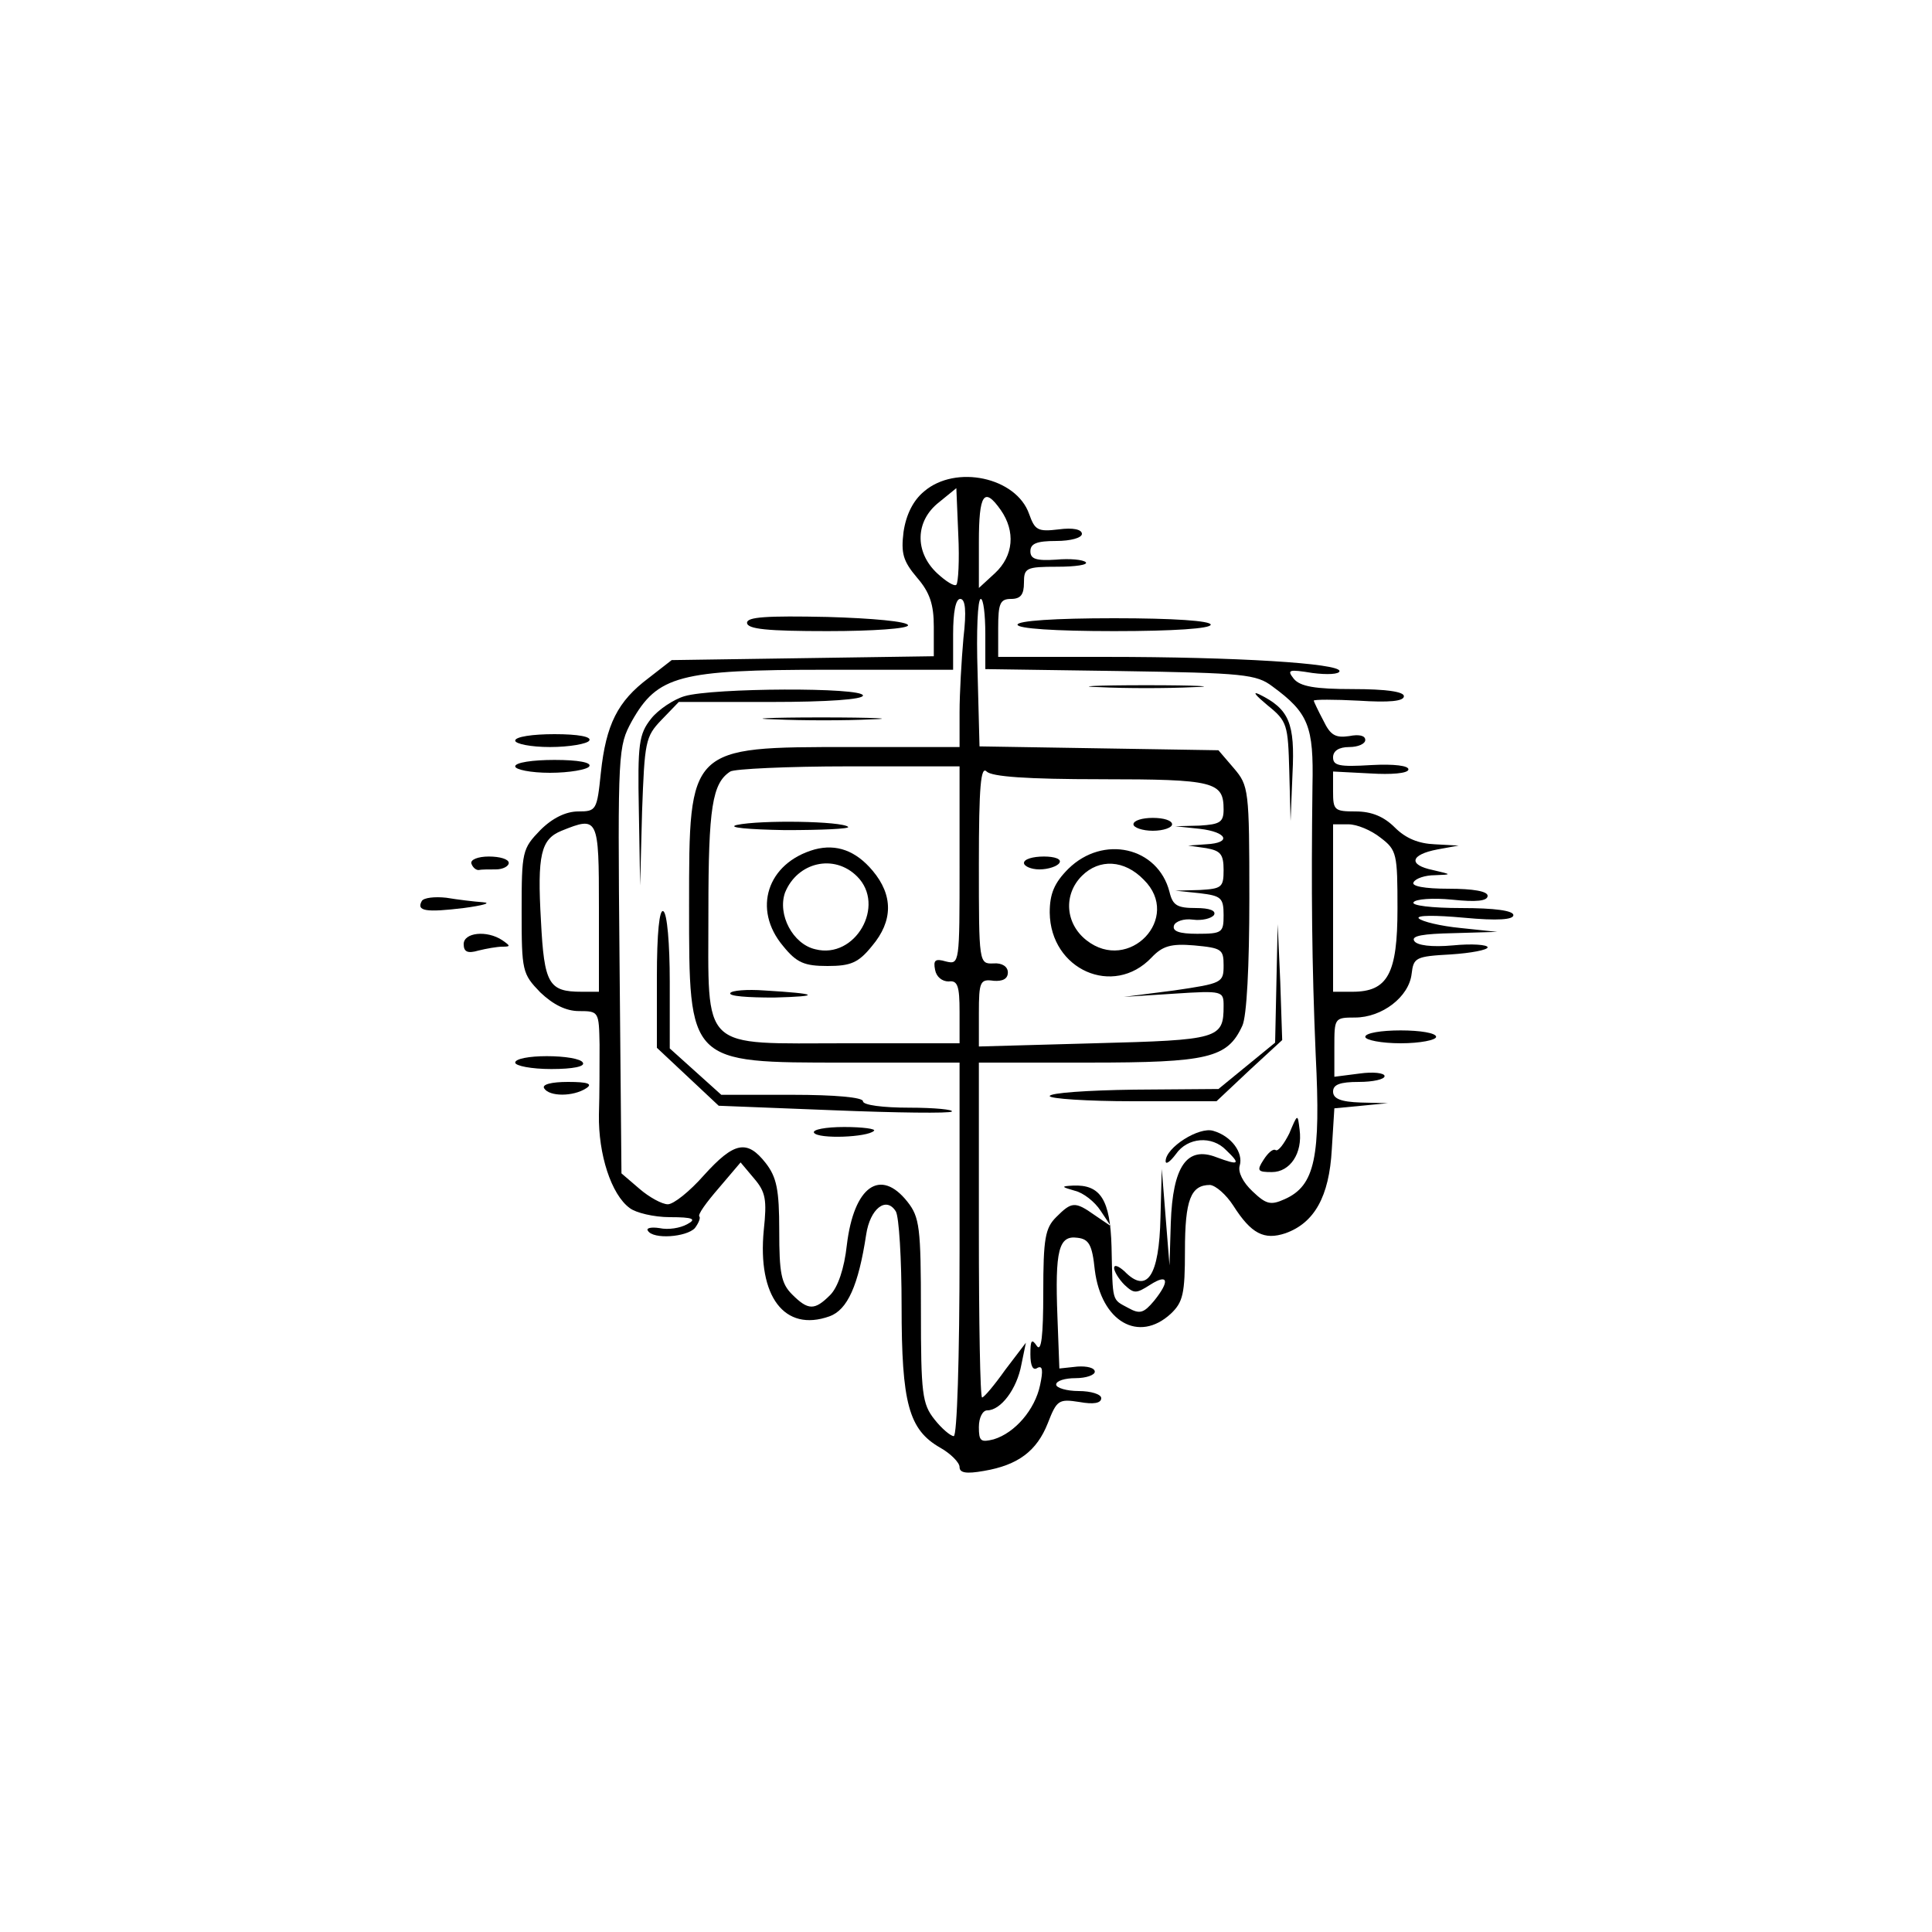 <?xml version="1.0" standalone="no"?>
<!DOCTYPE svg PUBLIC "-//W3C//DTD SVG 20010904//EN"
 "http://www.w3.org/TR/2001/REC-SVG-20010904/DTD/svg10.dtd">
<svg version="1.0" xmlns="http://www.w3.org/2000/svg"
 width="300pt" height="300pt" viewBox="0 0 300 300"
 preserveAspectRatio="xMidYMid meet">
<g transform="translate(0,300) scale(0.1,-0.1)"
fill="currentColor" stroke="none">
<path d="M1435 2237 c-17 -14 -28 -36 -32 -63 -4 -33 -1 -45 21 -71 20 -23 26
-42 26 -76 l0 -46 -203 -3 -204 -3 -36 -28 c-48 -36 -66 -72 -74 -147 -6 -58
-7 -60 -35 -60 -19 0 -40 -10 -59 -29 -28 -29 -29 -33 -29 -126 0 -93 1 -97
29 -126 20 -19 40 -29 60 -29 31 0 31 -1 32 -52 0 -29 0 -78 -1 -109 -1 -61
19 -124 48 -145 9 -7 37 -14 62 -14 37 0 42 -3 27 -11 -11 -6 -29 -9 -43 -6
-13 2 -21 0 -18 -4 8 -14 60 -10 73 4 6 8 9 16 7 18 -3 3 11 22 30 44 l34 40
21 -25 c18 -21 20 -33 15 -80 -10 -103 32 -159 102 -134 28 10 45 48 57 127 6
40 31 60 46 36 5 -8 9 -74 9 -147 0 -151 11 -192 60 -220 16 -9 30 -23 30 -30
0 -9 10 -11 38 -6 53 9 82 31 99 74 14 36 17 38 49 33 22 -4 34 -2 34 6 0 6
-16 11 -35 11 -19 0 -35 5 -35 10 0 6 14 10 30 10 17 0 30 5 30 10 0 6 -12 9
-27 8 l-28 -3 -3 80 c-4 104 2 127 31 123 18 -2 23 -11 27 -50 10 -80 68 -114
118 -68 19 18 22 31 22 98 0 79 9 102 39 102 9 -1 25 -15 36 -32 28 -44 48
-54 81 -43 45 16 68 57 72 130 l4 64 42 4 41 4 -42 1 c-31 1 -43 6 -43 17 0
11 11 15 40 15 22 0 40 4 40 9 0 5 -18 7 -39 4 l-39 -5 0 46 c0 45 0 46 32 46
42 0 84 32 88 68 3 25 6 27 61 30 31 2 57 7 57 11 0 4 -24 6 -54 3 -33 -3 -56
0 -60 7 -5 8 14 11 61 12 l68 2 -57 6 c-31 3 -60 10 -65 15 -4 5 26 5 70 1 53
-5 77 -3 77 4 0 7 -29 11 -81 11 -46 0 -78 4 -74 9 3 5 30 7 60 4 38 -4 55 -2
55 6 0 7 -22 11 -61 11 -37 0 -58 4 -54 10 3 6 18 11 33 11 27 1 27 1 -3 8
-39 8 -35 24 7 32 l33 6 -37 2 c-25 1 -45 9 -62 26 -17 17 -36 25 -61 25 -33
0 -35 2 -35 31 l0 31 58 -3 c32 -2 58 0 59 6 1 6 -22 9 -58 7 -49 -3 -59 -1
-59 12 0 10 9 16 25 16 14 0 25 5 25 11 0 7 -10 9 -25 6 -21 -3 -29 1 -40 24
-8 15 -15 30 -15 31 0 2 32 2 70 0 47 -3 70 -1 70 7 0 7 -28 11 -79 11 -59 0
-82 4 -92 16 -11 14 -8 15 29 9 23 -3 42 -2 42 3 0 12 -160 22 -362 22 l-168
0 0 45 c0 38 3 45 20 45 15 0 20 7 20 25 0 23 3 25 52 25 28 0 48 3 44 7 -4 4
-25 6 -46 4 -31 -2 -40 1 -40 13 0 12 10 16 40 16 23 0 40 5 40 11 0 7 -14 10
-36 7 -33 -4 -37 -1 -46 24 -20 57 -114 77 -163 35z m50 -145 c-3 -3 -16 5
-30 18 -35 33 -34 81 3 110 l27 22 3 -72 c2 -40 0 -75 -3 -78z m69 116 c23
-33 20 -71 -9 -98 l-25 -23 0 71 c0 75 8 87 34 50z m-58 -199 c-3 -34 -6 -86
-6 -115 l0 -54 -170 0 c-251 0 -250 1 -250 -246 0 -246 -2 -244 242 -244 l178
0 0 -290 c0 -172 -4 -290 -9 -290 -5 0 -19 12 -30 26 -19 24 -21 40 -21 169 0
129 -2 145 -21 169 -42 53 -83 24 -94 -67 -4 -37 -14 -66 -26 -78 -24 -24 -34
-24 -59 1 -17 17 -20 33 -20 99 0 64 -4 83 -21 105 -29 37 -49 33 -96 -19 -22
-25 -47 -45 -56 -45 -9 0 -29 11 -44 24 l-28 24 -3 332 c-3 326 -2 331 19 370
40 71 74 80 302 80 l197 0 0 55 c0 35 4 55 11 55 8 0 10 -18 5 -61z m34 7 l0
-55 209 -3 c193 -3 212 -5 237 -24 56 -41 64 -62 62 -154 -2 -164 -1 -276 5
-418 8 -159 -1 -203 -48 -224 -22 -10 -29 -8 -50 12 -15 14 -23 30 -20 40 6
20 -13 46 -41 54 -22 7 -74 -26 -74 -47 0 -6 7 -1 16 11 18 26 56 29 78 6 23
-22 20 -24 -15 -11 -46 18 -68 -14 -71 -102 l-2 -66 -6 75 -6 75 -2 -75 c-2
-92 -21 -120 -56 -84 -9 8 -16 11 -16 5 0 -5 7 -17 16 -26 15 -14 18 -14 40 0
28 18 31 6 6 -25 -16 -19 -22 -21 -40 -11 -26 14 -24 8 -26 95 -2 73 -17 97
-60 95 -19 -1 -18 -2 3 -8 13 -3 31 -17 40 -31 l16 -24 -25 17 c-31 22 -36 21
-60 -3 -17 -17 -20 -33 -20 -117 0 -67 -3 -93 -10 -83 -8 12 -10 9 -10 -13 0
-18 4 -26 11 -21 8 4 9 -4 4 -27 -8 -38 -39 -74 -72 -84 -20 -5 -23 -3 -23 19
0 15 6 26 13 26 21 0 46 33 53 71 l7 34 -32 -42 c-17 -24 -33 -43 -36 -43 -3
0 -5 117 -5 260 l0 260 171 0 c185 0 215 7 238 57 7 14 11 94 11 198 0 169 -1
175 -24 202 l-24 28 -186 3 -185 3 -3 115 c-2 63 0 114 5 114 4 0 7 -24 7 -54z
m-40 -360 c0 -152 0 -154 -21 -149 -17 5 -20 2 -17 -13 2 -11 11 -18 21 -18
14 2 17 -7 17 -47 l0 -49 -175 0 c-230 0 -215 -15 -215 206 0 160 6 198 34
216 6 4 89 8 184 8 l172 0 0 -154z m220 134 c176 0 190 -4 190 -47 0 -20 -6
-23 -37 -25 l-38 -1 38 -4 c43 -5 50 -22 10 -24 l-28 -2 28 -4 c22 -4 27 -9
27 -34 0 -27 -3 -29 -37 -31 l-38 -1 38 -4 c33 -4 37 -7 37 -34 0 -27 -2 -29
-41 -29 -28 0 -39 4 -36 13 2 6 15 11 29 9 15 -2 29 2 33 7 4 7 -7 11 -28 11
-29 0 -36 4 -41 25 -18 70 -103 89 -157 36 -22 -22 -29 -39 -29 -68 1 -89 99
-132 158 -70 17 18 30 22 66 19 43 -4 46 -6 46 -31 0 -27 -2 -28 -77 -39 l-78
-10 78 5 c76 5 77 4 77 -19 0 -51 -7 -53 -200 -58 l-180 -5 0 52 c0 49 2 53
23 50 14 -1 22 3 22 13 0 9 -9 15 -22 14 -23 -1 -23 0 -23 155 0 120 3 152 12
143 8 -8 62 -12 178 -12z m-780 -200 l0 -130 -27 0 c-51 0 -58 12 -63 110 -6
103 0 127 32 140 57 23 58 21 58 -120z m1214 109 c25 -19 26 -25 26 -110 0
-101 -15 -129 -70 -129 l-30 0 0 130 0 130 24 0 c13 0 35 -9 50 -21z m-368
-65 c60 -59 -23 -146 -89 -94 -33 26 -36 71 -7 100 27 27 66 25 96 -6z"/>
<path d="M1063 1919 c-17 -5 -41 -21 -52 -35 -19 -24 -21 -39 -19 -143 l2
-116 3 115 c4 108 5 116 30 142 l27 28 143 0 c89 0 143 4 143 10 0 13 -233 12
-277 -1z"/>
<path d="M1203 1883 c43 -2 110 -2 150 0 40 1 5 3 -78 3 -82 0 -115 -2 -72 -3z"/>
<path d="M1020 1482 l0 -109 48 -45 48 -45 178 -7 c98 -4 181 -5 184 -2 3 3
-27 6 -66 6 -41 0 -72 4 -72 10 0 6 -43 10 -110 10 l-110 0 -40 36 -40 36 0
104 c0 58 -4 106 -10 109 -6 4 -10 -33 -10 -103z"/>
<path d="M1264 1241 c7 -10 83 -7 93 3 4 3 -17 6 -46 6 -29 0 -50 -4 -47 -9z"/>
<path d="M1708 1933 c39 -2 105 -2 145 0 39 1 7 3 -73 3 -80 0 -112 -2 -72 -3z"/>
<path d="M1968 1905 c31 -25 32 -30 34 -103 l2 -77 3 74 c4 78 -5 100 -52 123
-11 5 -5 -2 13 -17z"/>
<path d="M1982 1473 l-2 -92 -44 -36 -44 -36 -131 -1 c-72 -1 -131 -5 -131
-10 0 -4 58 -8 129 -8 l130 0 51 48 51 47 -3 90 -4 90 -2 -92z"/>
<path d="M2002 1240 c-8 -16 -17 -28 -21 -26 -4 3 -12 -4 -19 -15 -11 -17 -9
-19 13 -19 28 0 48 29 43 66 -3 25 -3 25 -16 -6z"/>
<path d="M1144 1719 c-16 -4 18 -7 75 -8 57 0 101 2 98 5 -9 9 -136 11 -173 3z"/>
<path d="M1265 1681 c-74 -21 -97 -93 -49 -150 21 -26 33 -31 69 -31 36 0 48
5 69 31 33 39 33 79 1 117 -26 31 -56 42 -90 33z m66 -42 c45 -45 -3 -129 -65
-113 -35 8 -59 54 -47 88 19 47 76 61 112 25z"/>
<path d="M1134 1458 c-3 -5 28 -7 68 -7 75 2 69 6 -15 11 -27 2 -51 0 -53 -4z"/>
<path d="M1760 1720 c0 -5 14 -10 30 -10 17 0 30 5 30 10 0 6 -13 10 -30 10
-16 0 -30 -4 -30 -10z"/>
<path d="M1590 1660 c0 -5 11 -10 24 -10 14 0 28 5 31 10 4 6 -7 10 -24 10
-17 0 -31 -4 -31 -10z"/>
<path d="M1160 2033 c0 -10 32 -13 125 -13 72 0 125 4 125 9 0 6 -56 11 -125
13 -95 2 -125 0 -125 -9z"/>
<path d="M1580 2030 c0 -6 57 -10 150 -10 93 0 150 4 150 10 0 6 -57 10 -150
10 -93 0 -150 -4 -150 -10z"/>
<path d="M800 1850 c0 -5 24 -10 54 -10 30 0 58 5 61 10 4 6 -17 10 -54 10
-34 0 -61 -4 -61 -10z"/>
<path d="M800 1810 c0 -5 24 -10 54 -10 30 0 58 5 61 10 4 6 -17 10 -54 10
-34 0 -61 -4 -61 -10z"/>
<path d="M732 1659 c2 -6 7 -10 11 -10 4 1 16 1 27 1 11 0 20 5 20 10 0 6 -14
10 -31 10 -17 0 -29 -5 -27 -11z"/>
<path d="M655 1601 c-9 -16 7 -18 65 -11 30 4 44 8 30 9 -14 1 -39 4 -57 7
-18 2 -35 0 -38 -5z"/>
<path d="M720 1534 c0 -12 6 -15 23 -10 12 3 29 6 37 6 13 0 13 1 0 10 -24 16
-60 12 -60 -6z"/>
<path d="M2120 1390 c0 -5 25 -10 55 -10 30 0 55 5 55 10 0 6 -25 10 -55 10
-30 0 -55 -4 -55 -10z"/>
<path d="M800 1350 c0 -5 25 -10 56 -10 34 0 53 4 49 10 -3 6 -28 10 -56 10
-27 0 -49 -4 -49 -10z"/>
<path d="M845 1310 c8 -13 45 -13 65 0 11 7 3 10 -28 10 -26 0 -41 -4 -37 -10z"/>
</g>
</svg>
